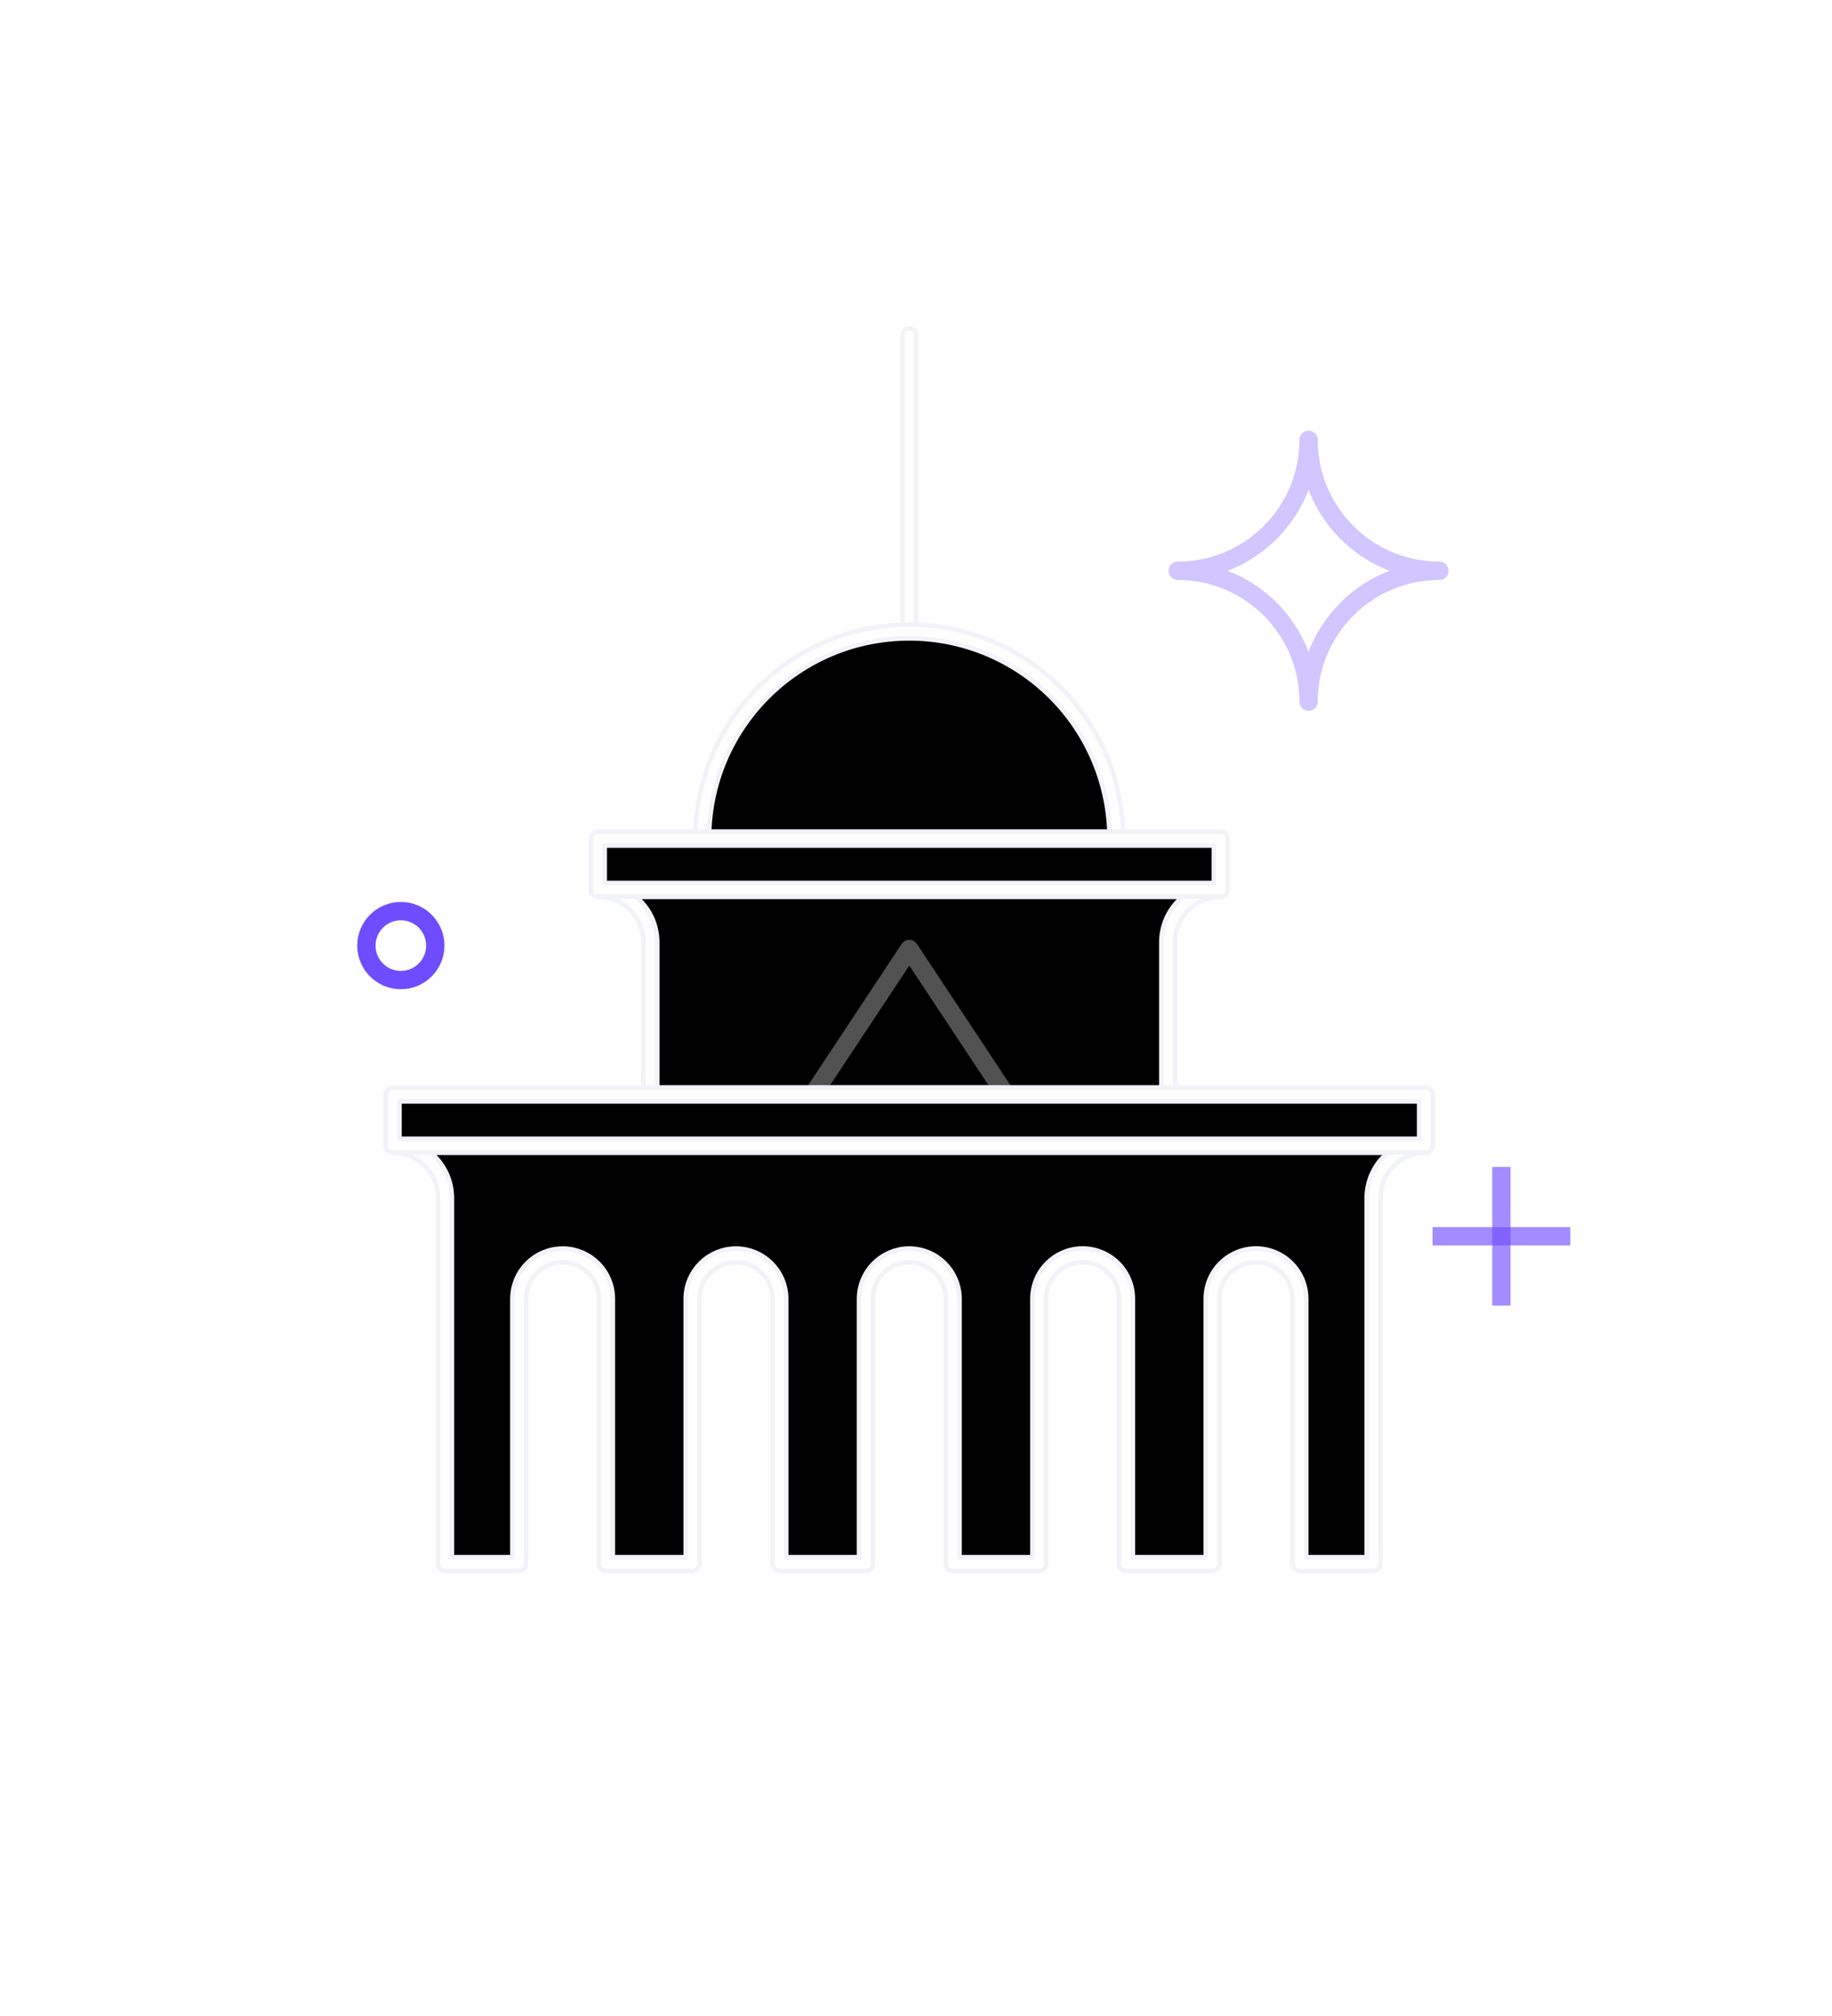 <?xml version="1.0" encoding="UTF-8"?>
<svg width="100px" height="110px" viewBox="0 0 100 110" version="1.1" xmlns="http://www.w3.org/2000/svg" xmlns:xlink="http://www.w3.org/1999/xlink">
    <title>Icons / Applications / Governance</title>
    <defs>
        <path d="M39.634,20.456 L39.634,4.286" id="path-1"></path>
        <filter x="-5190.8%" y="-222.6%" width="10381.7%" height="445.3%" filterUnits="objectBoundingBox" id="filter-2">
            <feMorphology radius="0.5" operator="dilate" in="SourceAlpha" result="shadowSpreadOuter1"></feMorphology>
            <feOffset dx="0" dy="0" in="shadowSpreadOuter1" result="shadowOffsetOuter1"></feOffset>
            <feGaussianBlur stdDeviation="12" in="shadowOffsetOuter1" result="shadowBlurOuter1"></feGaussianBlur>
            <feComposite in="shadowBlurOuter1" in2="SourceAlpha" operator="out" result="shadowBlurOuter1"></feComposite>
            <feColorMatrix values="0 0 0 0 1   0 0 0 0 1   0 0 0 0 1  0 0 0 0.32 0" type="matrix" in="shadowBlurOuter1"></feColorMatrix>
        </filter>
        <path d="M53.768,34.554 L22.633,34.554 C24.216,34.554 25.5,35.837 25.5,37.42 L25.5,45.721 L53.768,45.721 L53.768,37.42 C53.768,35.837 55.052,34.554 56.635,34.554 L53.768,34.554 Z" id="path-3"></path>
        <filter x="-105.9%" y="-326.8%" width="311.7%" height="753.7%" filterUnits="objectBoundingBox" id="filter-4">
            <feMorphology radius="0.5" operator="dilate" in="SourceAlpha" result="shadowSpreadOuter1"></feMorphology>
            <feOffset dx="0" dy="0" in="shadowSpreadOuter1" result="shadowOffsetOuter1"></feOffset>
            <feGaussianBlur stdDeviation="12" in="shadowOffsetOuter1" result="shadowBlurOuter1"></feGaussianBlur>
            <feComposite in="shadowBlurOuter1" in2="SourceAlpha" operator="out" result="shadowBlurOuter1"></feComposite>
            <feColorMatrix values="0 0 0 0 1   0 0 0 0 1   0 0 0 0 1  0 0 0 0.32 0" type="matrix" in="shadowBlurOuter1"></feColorMatrix>
        </filter>
        <path d="M39.634,20.456 L39.634,20.456 C33.39,20.456 28.329,25.518 28.329,31.761 L50.939,31.761 C50.939,28.763 49.748,25.888 47.628,23.767 C45.508,21.647 42.632,20.456 39.634,20.456 Z" id="path-5"></path>
        <filter x="-161.4%" y="-322.9%" width="422.9%" height="745.7%" filterUnits="objectBoundingBox" id="filter-6">
            <feMorphology radius="0.5" operator="dilate" in="SourceAlpha" result="shadowSpreadOuter1"></feMorphology>
            <feOffset dx="0" dy="0" in="shadowSpreadOuter1" result="shadowOffsetOuter1"></feOffset>
            <feGaussianBlur stdDeviation="12" in="shadowOffsetOuter1" result="shadowBlurOuter1"></feGaussianBlur>
            <feComposite in="shadowBlurOuter1" in2="SourceAlpha" operator="out" result="shadowBlurOuter1"></feComposite>
            <feColorMatrix values="0 0 0 0 1   0 0 0 0 1   0 0 0 0 1  0 0 0 0.32 0" type="matrix" in="shadowBlurOuter1"></feColorMatrix>
        </filter>
        <rect id="path-7" x="22.633" y="31.761" width="34.003" height="2.792"></rect>
        <filter x="-107.3%" y="-1307.1%" width="314.7%" height="2714.3%" filterUnits="objectBoundingBox" id="filter-8">
            <feMorphology radius="0.5" operator="dilate" in="SourceAlpha" result="shadowSpreadOuter1"></feMorphology>
            <feOffset dx="0" dy="0" in="shadowSpreadOuter1" result="shadowOffsetOuter1"></feOffset>
            <feGaussianBlur stdDeviation="12" in="shadowOffsetOuter1" result="shadowBlurOuter1"></feGaussianBlur>
            <feComposite in="shadowBlurOuter1" in2="SourceAlpha" operator="out" result="shadowBlurOuter1"></feComposite>
            <feColorMatrix values="0 0 0 0 1   0 0 0 0 1   0 0 0 0 1  0 0 0 0.32 0" type="matrix" in="shadowBlurOuter1"></feColorMatrix>
        </filter>
        <path d="M64.978,48.513 L11.429,48.513 C12.988,48.514 14.261,49.764 14.29,51.323 L14.29,71.342 L18.345,71.342 L18.345,56.867 C18.345,56.24 18.594,55.638 19.037,55.195 C19.481,54.751 20.083,54.502 20.71,54.502 L20.71,54.502 C22.017,54.502 23.076,55.561 23.076,56.867 L23.076,71.342 L27.806,71.342 L27.806,56.867 C27.806,55.561 28.866,54.502 30.172,54.502 C31.478,54.502 32.538,55.561 32.538,56.867 L32.538,71.342 L37.268,71.342 L37.268,56.867 C37.268,55.561 38.327,54.502 39.634,54.502 C40.94,54.502 41.999,55.561 41.999,56.867 L41.999,71.342 L46.73,71.342 L46.73,56.867 C46.729,56.021 47.179,55.239 47.912,54.816 C48.644,54.392 49.547,54.392 50.28,54.816 C51.012,55.239 51.463,56.021 51.461,56.867 L51.461,71.342 L56.192,71.342 L56.192,56.867 C56.191,56.021 56.641,55.239 57.374,54.816 C58.106,54.392 59.009,54.392 59.742,54.816 C60.474,55.239 60.925,56.021 60.923,56.867 L60.923,71.342 L64.978,71.342 L64.978,51.321 C65.008,49.763 66.28,48.515 67.839,48.513 L64.978,48.513 Z" id="path-9"></path>
        <filter x="-63.8%" y="-159.9%" width="227.6%" height="419.8%" filterUnits="objectBoundingBox" id="filter-10">
            <feMorphology radius="0.5" operator="dilate" in="SourceAlpha" result="shadowSpreadOuter1"></feMorphology>
            <feOffset dx="0" dy="0" in="shadowSpreadOuter1" result="shadowOffsetOuter1"></feOffset>
            <feGaussianBlur stdDeviation="12" in="shadowOffsetOuter1" result="shadowBlurOuter1"></feGaussianBlur>
            <feComposite in="shadowBlurOuter1" in2="SourceAlpha" operator="out" result="shadowBlurOuter1"></feComposite>
            <feColorMatrix values="0 0 0 0 1   0 0 0 0 1   0 0 0 0 1  0 0 0 0.32 0" type="matrix" in="shadowBlurOuter1"></feColorMatrix>
        </filter>
        <rect id="path-11" x="11.429" y="45.721" width="56.411" height="2.792"></rect>
        <filter x="-64.7%" y="-1307.1%" width="229.4%" height="2714.3%" filterUnits="objectBoundingBox" id="filter-12">
            <feMorphology radius="0.5" operator="dilate" in="SourceAlpha" result="shadowSpreadOuter1"></feMorphology>
            <feOffset dx="0" dy="0" in="shadowSpreadOuter1" result="shadowOffsetOuter1"></feOffset>
            <feGaussianBlur stdDeviation="12" in="shadowOffsetOuter1" result="shadowBlurOuter1"></feGaussianBlur>
            <feComposite in="shadowBlurOuter1" in2="SourceAlpha" operator="out" result="shadowBlurOuter1"></feComposite>
            <feColorMatrix values="0 0 0 0 1   0 0 0 0 1   0 0 0 0 1  0 0 0 0.32 0" type="matrix" in="shadowBlurOuter1"></feColorMatrix>
        </filter>
    </defs>
    <g id="Landing-page" stroke="none" stroke-width="1" fill="none" fill-rule="evenodd" stroke-linejoin="round">
        <g id="Landingpage" transform="translate(-922, -3074)">
            <g id="Group-8" transform="translate(76, 3060)">
                <g id="Icons-/-Categories-/-Governance-/-Governance" transform="translate(856, 28)">
                    <g id="Path" stroke-linecap="round">
                        <use fill="black" fill-opacity="1" filter="url(#filter-2)" xlink:href="#path-1"></use>
                        <use stroke="#F2F2F9" stroke-width="1" fill-opacity="0" fill="#F2F2F9" fill-rule="evenodd" xlink:href="#path-1"></use>
                        <use stroke="#FFFFFF" stroke-width="0.5" xlink:href="#path-1"></use>
                    </g>
                    <g id="Path" stroke-linecap="round">
                        <use fill="black" fill-opacity="1" filter="url(#filter-4)" xlink:href="#path-3"></use>
                        <use stroke="#F2F2F9" stroke-width="1" fill-opacity="0" fill="#F2F2F9" fill-rule="evenodd" xlink:href="#path-3"></use>
                        <use stroke="#FFFFFF" stroke-width="0.5" xlink:href="#path-3"></use>
                    </g>
                    <g id="Path" stroke-linecap="round">
                        <use fill="black" fill-opacity="1" filter="url(#filter-6)" xlink:href="#path-5"></use>
                        <use stroke="#F2F2F9" stroke-width="1" fill-opacity="0" fill="#F2F2F9" fill-rule="evenodd" xlink:href="#path-5"></use>
                        <use stroke="#FFFFFF" stroke-width="0.5" xlink:href="#path-5"></use>
                    </g>
                    <g id="Rectangle" stroke-linecap="round">
                        <use fill="black" fill-opacity="1" filter="url(#filter-8)" xlink:href="#path-7"></use>
                        <use stroke="#F2F2F9" stroke-width="1" fill-opacity="0" fill="#F2F2F9" fill-rule="evenodd" xlink:href="#path-7"></use>
                        <use stroke="#FFFFFF" stroke-width="0.5" xlink:href="#path-7"></use>
                    </g>
                    <polygon id="Path" stroke-opacity="0.32" stroke="#FFFFFF" stroke-width="1" points="39.634 37.781 34.376 45.721 44.891 45.721"></polygon>
                    <g id="Path" stroke-linecap="round">
                        <use fill="black" fill-opacity="1" filter="url(#filter-10)" xlink:href="#path-9"></use>
                        <use stroke="#F2F2F9" stroke-width="1" fill-opacity="0" fill="#F2F2F9" fill-rule="evenodd" xlink:href="#path-9"></use>
                        <use stroke="#FFFFFF" stroke-width="0.5" xlink:href="#path-9"></use>
                    </g>
                    <g id="Rectangle" stroke-linecap="round">
                        <use fill="black" fill-opacity="1" filter="url(#filter-12)" xlink:href="#path-11"></use>
                        <use stroke="#F2F2F9" stroke-width="1" fill-opacity="0" fill="#F2F2F9" fill-rule="evenodd" xlink:href="#path-11"></use>
                        <use stroke="#FFFFFF" stroke-width="0.5" xlink:href="#path-11"></use>
                    </g>
                    <path d="M61.429,10 C61.429,13.945 58.231,17.143 54.286,17.144 C58.231,17.146 61.429,20.343 61.429,24.289 C61.429,20.343 64.625,17.146 68.571,17.144 C64.625,17.143 61.429,13.945 61.429,10 Z" id="Stroke-35-Copy-2" stroke-opacity="0.32" stroke="#6F4CFF" stroke-width="1"></path>
                    <line x1="71.955" y1="49.672" x2="71.955" y2="57.237" id="Path" stroke-opacity="0.64" stroke="#6F4CFF" stroke-width="1"></line>
                    <line x1="75.714" y1="53.454" x2="68.195" y2="53.454" id="Path" stroke-opacity="0.64" stroke="#6F4CFF" stroke-width="1"></line>
                    <ellipse id="Oval" stroke-opacity="0.32" stroke="#FFFFFF" stroke-width="1" cx="18.045" cy="19.476" rx="3.759" ry="3.762"></ellipse>
                    <ellipse id="Oval" stroke-opacity="0.32" stroke="#FFFFFF" stroke-width="1" cx="67.594" cy="31.881" rx="1.88" ry="1.881"></ellipse>
                    <ellipse id="Oval" stroke="#6F4CFF" stroke-width="1" cx="11.88" cy="37.595" rx="1.88" ry="1.881"></ellipse>
                </g>
            </g>
        </g>
    </g>
</svg>